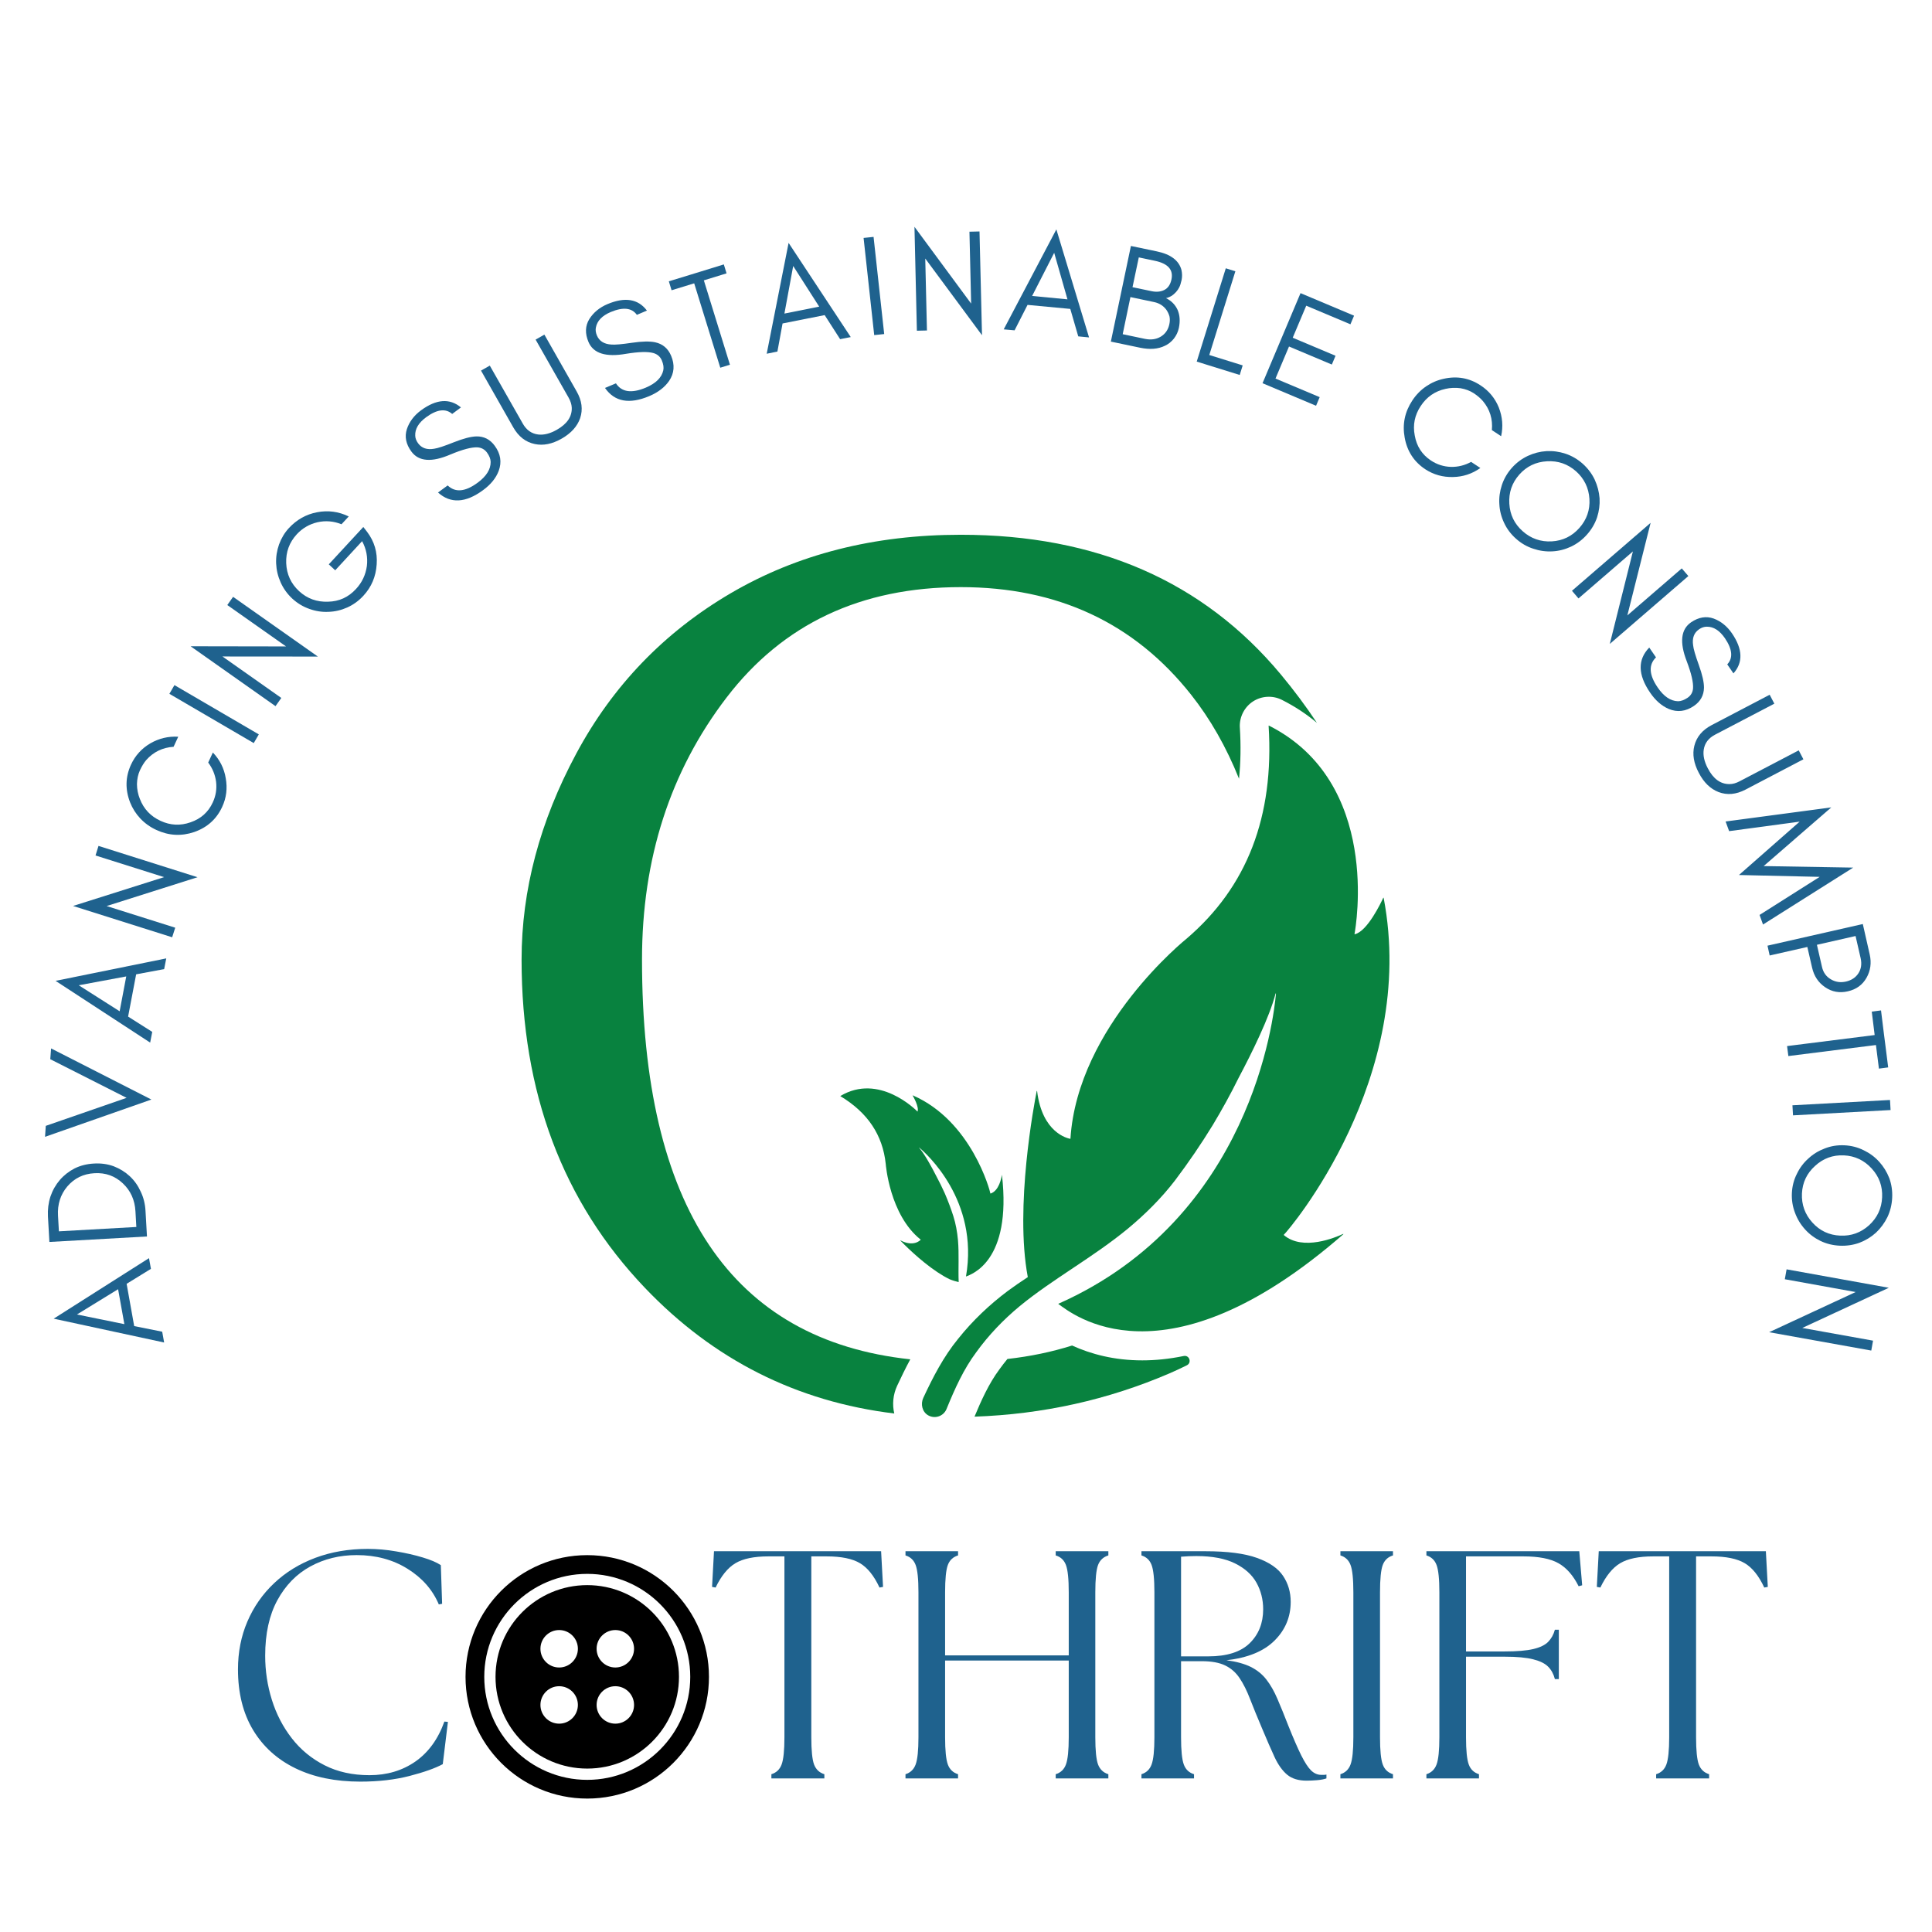 <svg xmlns="http://www.w3.org/2000/svg" xmlns:xlink="http://www.w3.org/1999/xlink" width="500" zoomAndPan="magnify" viewBox="0 0 375 375" height="500" preserveAspectRatio="xMidYMid meet" version="1.0"><defs><g/><clipPath id="a292bab90b"><path d="M 178 140 L 270 140 L 270 275.508 L 178 275.508 Z M 178 140 " clip-rule="nonzero"/></clipPath><clipPath id="af651098ec"><path d="M 101.234 103.758 L 256 103.758 L 256 275 L 101.234 275 Z M 101.234 103.758 " clip-rule="nonzero"/></clipPath><clipPath id="ba645edffc"><path d="M 90.359 301.852 L 137.609 301.852 L 137.609 349.102 L 90.359 349.102 Z M 90.359 301.852 " clip-rule="nonzero"/></clipPath></defs><g fill="#1f628e" fill-opacity="1"><g transform="translate(31.905, 260.86)"><g><path d="M -7.766 -3.844 L -8.984 -10.625 L -16.969 -5.719 Z M -2.984 -16.656 L -2.609 -14.578 L -7.328 -11.672 L -5.859 -3.469 L -0.422 -2.375 L -0.047 -0.281 L -21.484 -4.906 Z M -2.984 -16.656 "/></g></g></g><g fill="#1f628e" fill-opacity="1"><g transform="translate(28.635, 242.093)"><g><path d="M -10.406 -16.25 C -9.031 -16.332 -7.75 -16.156 -6.562 -15.719 C -5.375 -15.258 -4.336 -14.617 -3.453 -13.797 C -2.566 -12.973 -1.859 -11.977 -1.328 -10.812 C -0.773 -9.656 -0.461 -8.398 -0.391 -7.047 L -0.109 -2.094 L -19.047 -1.031 L -19.328 -5.984 C -19.398 -7.336 -19.238 -8.625 -18.844 -9.844 C -18.426 -11.062 -17.82 -12.129 -17.031 -13.047 C -16.25 -13.961 -15.297 -14.711 -14.172 -15.297 C -13.035 -15.859 -11.781 -16.176 -10.406 -16.25 Z M -10.297 -14.375 C -12.453 -14.258 -14.211 -13.398 -15.578 -11.797 C -16.898 -10.223 -17.5 -8.336 -17.375 -6.141 L -17.203 -3.094 L -2.172 -3.938 L -2.344 -6.984 C -2.469 -9.18 -3.281 -10.984 -4.781 -12.391 C -6.301 -13.836 -8.141 -14.5 -10.297 -14.375 Z M -10.297 -14.375 "/></g></g></g><g fill="#1f628e" fill-opacity="1"><g transform="translate(27.65, 222.217)"><g><path d="M 1.734 -8.797 L -18.906 -1.562 L -18.766 -3.688 L -3.078 -9.125 L -17.891 -16.625 L -17.734 -18.719 Z M 1.734 -8.797 "/></g></g></g><g fill="#1f628e" fill-opacity="1"><g transform="translate(29.098, 202.648)"><g><path d="M -5.875 -6.359 L -4.594 -13.125 L -13.812 -11.406 Z M 3.172 -16.625 L 2.766 -14.547 L -2.672 -13.531 L -4.234 -5.328 L 0.453 -2.359 L 0.047 -0.281 L -18.312 -12.266 Z M 3.172 -16.625 "/></g></g></g><g fill="#1f628e" fill-opacity="1"><g transform="translate(32.791, 183.924)"><g><path d="M -12.094 -8.062 L 1.219 -3.859 L 0.625 -2 L -18.609 -8.078 L -0.938 -13.672 L -14.25 -17.875 L -13.672 -19.734 L 5.547 -13.656 Z M -12.094 -8.062 "/></g></g></g><g fill="#1f628e" fill-opacity="1"><g transform="translate(38.395, 166.201)"><g><path d="M 2.922 -20.141 C 4.273 -18.723 5.109 -17.055 5.422 -15.141 C 5.773 -13.203 5.547 -11.352 4.734 -9.594 C 3.641 -7.219 1.828 -5.586 -0.703 -4.703 C -3.191 -3.859 -5.641 -3.992 -8.047 -5.109 C -9.242 -5.66 -10.285 -6.406 -11.172 -7.344 C -12.035 -8.27 -12.691 -9.305 -13.141 -10.453 C -14.117 -12.961 -14.062 -15.406 -12.969 -17.781 C -12.156 -19.539 -10.91 -20.914 -9.234 -21.906 C -7.547 -22.883 -5.734 -23.316 -3.797 -23.203 L -4.703 -21.25 C -6.836 -21.113 -8.609 -20.254 -10.016 -18.672 C -10.461 -18.141 -10.867 -17.477 -11.234 -16.688 C -11.598 -15.895 -11.789 -15 -11.812 -14 C -11.801 -12.988 -11.613 -12.035 -11.25 -11.141 C -10.5 -9.18 -9.16 -7.758 -7.234 -6.875 C -5.328 -5.988 -3.383 -5.895 -1.406 -6.594 C 0.602 -7.281 2.039 -8.566 2.906 -10.453 C 3.5 -11.734 3.711 -13.066 3.547 -14.453 C 3.367 -15.828 2.859 -17.07 2.016 -18.188 Z M 2.922 -20.141 "/></g></g></g><g fill="#1f628e" fill-opacity="1"><g transform="translate(48.189, 146.044)"><g><path d="M 2.047 -3.5 L 1.062 -1.812 L -15.312 -11.375 L -14.328 -13.062 Z M 2.047 -3.5 "/></g></g></g><g fill="#1f628e" fill-opacity="1"><g transform="translate(52.274, 138.783)"><g><path d="M -9.094 -11.359 L 2.328 -3.312 L 1.203 -1.719 L -15.281 -13.344 L 3.25 -13.312 L -8.156 -21.344 L -7.031 -22.938 L 9.422 -11.344 Z M -9.094 -11.359 "/></g></g></g><g fill="#1f628e" fill-opacity="1"><g transform="translate(62.91, 123.586)"><g><path d="M 7.609 -21.297 L 8.328 -20.375 C 9.754 -18.5 10.379 -16.383 10.203 -14.031 C 10.047 -11.664 9.188 -9.641 7.625 -7.953 C 6.727 -6.973 5.68 -6.211 4.484 -5.672 C 3.305 -5.148 2.094 -4.867 0.844 -4.828 C -0.395 -4.766 -1.625 -4.953 -2.844 -5.391 C -4.07 -5.816 -5.188 -6.488 -6.188 -7.406 C -7.164 -8.32 -7.914 -9.367 -8.438 -10.547 C -8.969 -11.734 -9.258 -12.957 -9.312 -14.219 C -9.363 -15.457 -9.176 -16.688 -8.75 -17.906 C -8.301 -19.125 -7.672 -20.176 -6.859 -21.062 C -5.328 -22.719 -3.5 -23.75 -1.375 -24.156 C 0.75 -24.57 2.801 -24.301 4.781 -23.344 L 3.375 -21.828 C 1.844 -22.441 0.289 -22.57 -1.281 -22.219 C -2.852 -21.852 -4.191 -21.078 -5.297 -19.891 C -6.754 -18.305 -7.441 -16.438 -7.359 -14.281 C -7.273 -12.125 -6.441 -10.312 -4.859 -8.844 C -3.285 -7.395 -1.41 -6.711 0.766 -6.797 C 2.91 -6.836 4.719 -7.66 6.188 -9.266 C 7.352 -10.516 8.055 -11.992 8.297 -13.703 C 8.504 -15.422 8.195 -17.035 7.375 -18.547 L 2.156 -12.891 L 0.906 -14.047 Z M 7.609 -21.297 "/></g></g></g><g fill="#1f628e" fill-opacity="1"><g transform="translate(79.579, 106.254)"><g/></g></g><g fill="#1f628e" fill-opacity="1"><g transform="translate(86.815, 99.784)"><g><path d="M 0.641 -11.578 C -3.004 -10.004 -5.539 -10.191 -6.969 -12.141 C -8.02 -13.578 -8.312 -15.023 -7.844 -16.484 C -7.363 -17.93 -6.445 -19.148 -5.094 -20.141 C -2.113 -22.328 0.469 -22.516 2.656 -20.703 L 0.953 -19.438 C -0.316 -20.551 -2.004 -20.336 -4.109 -18.797 C -5.578 -17.711 -6.281 -16.52 -6.219 -15.219 C -6.207 -14.727 -6.02 -14.234 -5.656 -13.734 C -4.957 -12.785 -3.914 -12.438 -2.531 -12.688 C -1.852 -12.781 -0.586 -13.195 1.266 -13.938 C 3.109 -14.664 4.566 -15.047 5.641 -15.078 C 7.117 -15.109 8.312 -14.5 9.219 -13.25 C 10.352 -11.707 10.609 -10.086 9.984 -8.391 C 9.453 -6.984 8.438 -5.734 6.938 -4.641 C 3.551 -2.148 0.641 -2 -1.797 -4.188 L 0.078 -5.562 C 1.547 -4.145 3.477 -4.316 5.875 -6.078 C 7.582 -7.328 8.43 -8.676 8.422 -10.125 C 8.41 -10.695 8.172 -11.305 7.703 -11.953 C 7.234 -12.578 6.609 -12.91 5.828 -12.953 C 4.703 -13.004 2.973 -12.547 0.641 -11.578 Z M 0.641 -11.578 "/></g></g></g><g fill="#1f628e" fill-opacity="1"><g transform="translate(101.288, 89.245)"><g><path d="M 10.641 -13.266 C 11.66 -11.484 11.883 -9.75 11.312 -8.062 C 10.75 -6.469 9.555 -5.148 7.734 -4.109 C 5.891 -3.055 4.145 -2.707 2.5 -3.062 C 0.75 -3.426 -0.633 -4.5 -1.656 -6.281 L -7.922 -17.312 L -6.219 -18.281 L 0.188 -7.016 C 0.895 -5.766 1.895 -5.062 3.188 -4.906 C 4.281 -4.781 5.473 -5.082 6.766 -5.812 C 8.797 -6.957 9.77 -8.406 9.688 -10.156 C 9.656 -10.758 9.453 -11.395 9.078 -12.062 L 2.672 -23.328 L 4.375 -24.297 Z M 10.641 -13.266 "/></g></g></g><g fill="#1f628e" fill-opacity="1"><g transform="translate(118.209, 79.8)"><g><path d="M 3.297 -11.125 C -0.617 -10.438 -3.047 -11.203 -3.984 -13.422 C -4.68 -15.066 -4.629 -16.547 -3.828 -17.859 C -3.023 -19.141 -1.852 -20.109 -0.312 -20.766 C 3.094 -22.203 5.648 -21.785 7.359 -19.516 L 5.406 -18.688 C 4.426 -20.062 2.734 -20.242 0.328 -19.234 C -1.348 -18.523 -2.305 -17.523 -2.547 -16.234 C -2.648 -15.754 -2.582 -15.234 -2.344 -14.672 C -1.883 -13.586 -0.945 -13.004 0.469 -12.922 C 1.145 -12.859 2.469 -12.973 4.438 -13.266 C 6.406 -13.555 7.914 -13.586 8.969 -13.359 C 10.414 -13.047 11.441 -12.18 12.047 -10.766 C 12.797 -8.992 12.672 -7.363 11.672 -5.875 C 10.816 -4.633 9.535 -3.648 7.828 -2.922 C 3.953 -1.285 1.082 -1.812 -0.781 -4.5 L 1.344 -5.391 C 2.457 -3.68 4.391 -3.406 7.141 -4.562 C 9.086 -5.383 10.219 -6.5 10.531 -7.906 C 10.656 -8.457 10.562 -9.102 10.25 -9.844 C 9.945 -10.562 9.41 -11.035 8.641 -11.266 C 7.566 -11.578 5.785 -11.531 3.297 -11.125 Z M 3.297 -11.125 "/></g></g></g><g fill="#1f628e" fill-opacity="1"><g transform="translate(134.899, 72.948)"><g><path d="M -4.547 -16.609 L -5.078 -18.344 L -0.688 -19.688 L 1.188 -20.266 L 5.594 -21.625 L 6.125 -19.891 L 1.719 -18.531 L 6.781 -2.156 L 4.906 -1.578 L -0.156 -17.953 Z M -4.547 -16.609 "/></g></g></g><g fill="#1f628e" fill-opacity="1"><g transform="translate(148.536, 68.707)"><g><path d="M 3.719 -7.844 L 10.469 -9.188 L 5.422 -17.078 Z M 16.594 -3.281 L 14.531 -2.875 L 11.531 -7.547 L 3.359 -5.922 L 2.359 -0.469 L 0.281 -0.047 L 4.531 -21.562 Z M 16.594 -3.281 "/></g></g></g><g fill="#1f628e" fill-opacity="1"><g transform="translate(167.605, 65.277)"><g><path d="M 4.016 -0.438 L 2.078 -0.234 L 0.016 -19.094 L 1.953 -19.297 Z M 4.016 -0.438 "/></g></g></g><g fill="#1f628e" fill-opacity="1"><g transform="translate(175.872, 64.24)"><g><path d="M 3.719 -14.062 L 4.047 -0.094 L 2.094 -0.047 L 1.625 -20.219 L 12.625 -5.312 L 12.297 -19.266 L 14.25 -19.312 L 14.734 0.828 Z M 3.719 -14.062 "/></g></g></g><g fill="#1f628e" fill-opacity="1"><g transform="translate(194.539, 63.898)"><g><path d="M 5.797 -6.453 L 12.656 -5.797 L 10.078 -14.828 Z M 16.844 1.594 L 14.75 1.391 L 13.203 -3.938 L 4.906 -4.719 L 2.391 0.219 L 0.281 0.031 L 10.5 -19.375 Z M 16.844 1.594 "/></g></g></g><g fill="#1f628e" fill-opacity="1"><g transform="translate(213.57, 65.867)"><g><path d="M 15.25 -2.219 C 15.082 -1.445 14.758 -0.754 14.281 -0.141 C 13.789 0.473 13.207 0.938 12.531 1.25 C 11.219 1.895 9.613 2.02 7.719 1.625 L 2.047 0.438 L 5.938 -18.125 L 10.953 -17.078 C 13.66 -16.516 15.258 -15.312 15.75 -13.469 C 15.895 -12.801 15.906 -12.156 15.781 -11.531 C 15.645 -10.906 15.492 -10.43 15.328 -10.109 C 15.16 -9.773 14.953 -9.469 14.703 -9.188 C 14.129 -8.551 13.477 -8.156 12.75 -8 C 13.789 -7.488 14.539 -6.727 15 -5.719 C 15.438 -4.695 15.52 -3.531 15.25 -2.219 Z M 13.812 -11.641 C 14.207 -13.516 13.129 -14.719 10.578 -15.25 L 7.469 -15.906 L 6.25 -10.125 L 9.906 -9.359 C 10.883 -9.148 11.727 -9.227 12.438 -9.594 C 13.145 -9.957 13.602 -10.641 13.812 -11.641 Z M 13.406 -2.969 C 13.52 -3.52 13.523 -4.02 13.422 -4.469 C 13.285 -4.938 13.082 -5.363 12.812 -5.75 C 12.227 -6.531 11.441 -7.023 10.453 -7.234 L 5.844 -8.203 L 4.344 -1 L 8.656 -0.094 C 9.82 0.145 10.844 0.004 11.719 -0.516 C 12.613 -1.047 13.176 -1.863 13.406 -2.969 Z M 13.406 -2.969 "/></g></g></g><g fill="#1f628e" fill-opacity="1"><g transform="translate(230.284, 69.562)"><g><path d="M 4.438 -0.656 L 10.922 1.359 L 10.344 3.219 L 3.859 1.203 L 2.922 0.906 L 2 0.625 L 7.641 -17.484 L 9.5 -16.906 Z M 4.438 -0.656 "/></g></g></g><g fill="#1f628e" fill-opacity="1"><g transform="translate(243.134, 73.57)"><g><path d="M 12.312 5.188 L 1.922 0.812 L 9.297 -16.672 L 19.688 -12.297 L 18.984 -10.625 L 10.406 -14.234 L 7.781 -8.016 L 16.094 -4.516 L 15.375 -2.812 L 7.062 -6.312 L 4.438 -0.094 L 13.016 3.516 Z M 12.312 5.188 "/></g></g></g><g fill="#1f628e" fill-opacity="1"><g transform="translate(259.276, 80.661)"><g/></g></g><g fill="#1f628e" fill-opacity="1"><g transform="translate(267.868, 84.933)"><g><path d="M 19.469 5.906 C 17.863 7.039 16.094 7.625 14.156 7.656 C 12.188 7.707 10.391 7.203 8.766 6.141 C 6.586 4.691 5.258 2.648 4.781 0.016 C 4.301 -2.578 4.797 -4.984 6.266 -7.203 C 6.992 -8.305 7.883 -9.219 8.938 -9.938 C 9.988 -10.656 11.117 -11.145 12.328 -11.406 C 14.941 -12 17.336 -11.57 19.516 -10.125 C 21.141 -9.062 22.316 -7.633 23.047 -5.844 C 23.766 -4.008 23.914 -2.148 23.5 -0.266 L 21.703 -1.453 C 21.898 -3.586 21.32 -5.461 19.969 -7.078 C 19.508 -7.617 18.914 -8.129 18.188 -8.609 C 17.457 -9.086 16.602 -9.41 15.625 -9.578 C 14.625 -9.711 13.648 -9.672 12.703 -9.453 C 10.66 -9.004 9.055 -7.895 7.891 -6.125 C 6.723 -4.363 6.336 -2.457 6.734 -0.406 C 7.098 1.688 8.145 3.305 9.875 4.453 C 11.062 5.234 12.352 5.645 13.75 5.688 C 15.133 5.719 16.441 5.395 17.672 4.719 Z M 19.469 5.906 "/></g></g></g><g fill="#1f628e" fill-opacity="1"><g transform="translate(286.18, 97.112)"><g><path d="M 20.375 5.359 C 21.801 3.754 22.453 1.879 22.328 -0.266 C 22.191 -2.422 21.32 -4.211 19.719 -5.641 C 18.113 -7.055 16.238 -7.703 14.094 -7.578 C 11.938 -7.461 10.145 -6.602 8.719 -5 C 7.289 -3.383 6.645 -1.5 6.781 0.656 C 6.906 2.801 7.77 4.582 9.375 6 C 10.977 7.426 12.859 8.082 15.016 7.969 C 17.16 7.844 18.945 6.973 20.375 5.359 Z M 21.844 6.656 C 20.957 7.656 19.93 8.43 18.766 8.984 C 17.586 9.535 16.383 9.844 15.156 9.906 C 13.883 9.977 12.641 9.805 11.422 9.391 C 10.191 8.992 9.078 8.348 8.078 7.453 C 7.078 6.566 6.305 5.539 5.766 4.375 C 5.211 3.207 4.906 2 4.844 0.75 C 4.758 -0.477 4.922 -1.711 5.328 -2.953 C 5.734 -4.18 6.379 -5.297 7.266 -6.297 C 8.16 -7.297 9.195 -8.07 10.375 -8.625 C 11.539 -9.164 12.742 -9.473 13.984 -9.547 C 15.223 -9.617 16.457 -9.453 17.688 -9.047 C 18.906 -8.641 20.016 -7.992 21.016 -7.109 C 22.016 -6.211 22.789 -5.188 23.344 -4.031 C 23.883 -2.852 24.203 -1.641 24.297 -0.391 C 24.367 0.848 24.207 2.082 23.812 3.312 C 23.395 4.539 22.738 5.656 21.844 6.656 Z M 21.844 6.656 "/></g></g></g><g fill="#1f628e" fill-opacity="1"><g transform="translate(303.742, 113.092)"><g><path d="M 13.203 -6.062 L 2.641 3.062 L 1.375 1.578 L 16.641 -11.609 L 12.125 6.359 L 22.688 -2.766 L 23.969 -1.281 L 8.719 11.891 Z M 13.203 -6.062 "/></g></g></g><g fill="#1f628e" fill-opacity="1"><g transform="translate(315.868, 127.33)"><g><path d="M 11.531 1.031 C 10.102 -2.656 10.383 -5.18 12.375 -6.547 C 13.852 -7.547 15.316 -7.785 16.766 -7.266 C 18.18 -6.734 19.363 -5.773 20.312 -4.391 C 22.395 -1.336 22.488 1.25 20.594 3.375 L 19.391 1.625 C 20.547 0.395 20.395 -1.297 18.938 -3.453 C 17.906 -4.953 16.738 -5.695 15.438 -5.688 C 14.926 -5.695 14.422 -5.531 13.922 -5.188 C 12.941 -4.52 12.555 -3.484 12.766 -2.078 C 12.828 -1.41 13.195 -0.133 13.875 1.75 C 14.551 3.625 14.883 5.094 14.875 6.156 C 14.844 7.645 14.191 8.82 12.922 9.688 C 11.336 10.77 9.711 10.969 8.047 10.281 C 6.66 9.688 5.445 8.625 4.406 7.094 C 2.031 3.613 1.977 0.703 4.25 -1.641 L 5.562 0.266 C 4.094 1.691 4.195 3.633 5.875 6.094 C 7.062 7.844 8.379 8.738 9.828 8.781 C 10.398 8.781 11.02 8.555 11.688 8.109 C 12.332 7.672 12.688 7.062 12.75 6.281 C 12.832 5.145 12.426 3.395 11.531 1.031 Z M 11.531 1.031 "/></g></g></g><g fill="#1f628e" fill-opacity="1"><g transform="translate(325.898, 142.16)"><g><path d="M 12.891 11.109 C 11.078 12.055 9.336 12.211 7.672 11.578 C 6.086 10.961 4.812 9.723 3.844 7.859 C 2.852 5.984 2.562 4.234 2.969 2.609 C 3.406 0.867 4.531 -0.473 6.344 -1.422 L 17.594 -7.312 L 18.5 -5.578 L 7 0.438 C 5.727 1.102 4.992 2.07 4.797 3.344 C 4.629 4.438 4.891 5.641 5.578 6.953 C 6.648 9.023 8.062 10.051 9.812 10.031 C 10.426 10.031 11.066 9.852 11.734 9.5 L 23.234 3.484 L 24.141 5.219 Z M 12.891 11.109 "/></g></g></g><g fill="#1f628e" fill-opacity="1"><g transform="translate(334.842, 159.183)"><g><path d="M 6.688 18.406 L 18.359 11.016 L 2.688 10.656 L 14.469 0.297 L 0.781 2.141 L 0.094 0.266 L 20.609 -2.469 L 7.484 8.922 L 24.859 9.219 L 7.359 20.266 Z M 6.688 18.406 "/></g></g></g><g fill="#1f628e" fill-opacity="1"><g transform="translate(342.601, 181.508)"><g><path d="M 10.062 1.875 L 11.047 6.172 C 11.285 7.234 11.844 8.023 12.719 8.547 C 13.613 9.098 14.602 9.254 15.688 9.016 C 16.781 8.766 17.594 8.223 18.125 7.391 C 18.656 6.566 18.797 5.594 18.547 4.469 L 17.562 0.172 Z M 16.062 10.906 C 14.445 11.281 12.977 11.016 11.656 10.109 C 10.344 9.223 9.5 7.957 9.125 6.312 L 8.203 2.297 L 0.891 3.953 L 0.469 2.047 L 18.969 -2.156 L 20.312 3.766 C 20.676 5.398 20.469 6.906 19.688 8.281 C 18.906 9.664 17.695 10.539 16.062 10.906 Z M 16.062 10.906 "/></g></g></g><g fill="#1f628e" fill-opacity="1"><g transform="translate(346.167, 197.949)"><g><path d="M 17.141 -1.594 L 18.938 -1.828 L 19.5 2.719 L 19.75 4.656 L 20.328 9.234 L 18.531 9.469 L 17.953 4.891 L 0.953 7.031 L 0.703 5.094 L 17.703 2.953 Z M 17.141 -1.594 "/></g></g></g><g fill="#1f628e" fill-opacity="1"><g transform="translate(347.803, 212.443)"><g><path d="M 0.219 4.047 L 0.109 2.094 L 19.047 1.062 L 19.156 3.016 Z M 0.219 4.047 "/></g></g></g><g fill="#1f628e" fill-opacity="1"><g transform="translate(348.537, 220.614)"><g><path d="M 8.641 19.219 C 10.785 19.32 12.656 18.648 14.25 17.203 C 15.844 15.742 16.688 13.938 16.781 11.781 C 16.883 9.645 16.211 7.785 14.766 6.203 C 13.305 4.598 11.504 3.742 9.359 3.641 C 7.211 3.547 5.348 4.227 3.766 5.688 C 2.172 7.125 1.32 8.91 1.219 11.047 C 1.125 13.203 1.801 15.082 3.25 16.688 C 4.695 18.281 6.492 19.125 8.641 19.219 Z M 8.547 21.172 C 7.211 21.109 5.969 20.801 4.812 20.25 C 3.645 19.676 2.648 18.93 1.828 18.016 C 0.973 17.078 0.32 16.004 -0.125 14.797 C -0.594 13.578 -0.797 12.297 -0.734 10.953 C -0.672 9.617 -0.348 8.379 0.234 7.234 C 0.785 6.078 1.531 5.082 2.469 4.25 C 3.375 3.406 4.438 2.754 5.656 2.297 C 6.852 1.828 8.117 1.625 9.453 1.688 C 10.797 1.75 12.051 2.07 13.219 2.656 C 14.383 3.219 15.383 3.961 16.219 4.891 C 17.051 5.805 17.703 6.863 18.172 8.062 C 18.609 9.258 18.797 10.523 18.734 11.859 C 18.672 13.203 18.363 14.457 17.812 15.625 C 17.238 16.789 16.492 17.801 15.578 18.656 C 14.66 19.488 13.594 20.141 12.375 20.609 C 11.164 21.047 9.891 21.234 8.547 21.172 Z M 8.547 21.172 "/></g></g></g><g fill="#1f628e" fill-opacity="1"><g transform="translate(347.151, 244.315)"><g><path d="M 13.031 6.469 L -0.719 3.984 L -0.375 2.062 L 19.469 5.641 L 2.672 13.438 L 16.406 15.906 L 16.062 17.828 L -3.766 14.266 Z M 13.031 6.469 "/></g></g></g><g clip-path="url(#a292bab90b)"><path fill="#08823f" d="M 179.207 271.332 C 181.082 267.309 183.137 263.32 185.98 259.852 C 188.797 256.316 192.09 253.211 195.637 250.551 C 196.898 249.621 198.184 248.75 199.477 247.902 C 199.488 247.895 199.496 247.879 199.492 247.863 C 196.93 234.254 200.75 214.168 201.223 211.773 C 201.234 211.73 201.297 211.738 201.301 211.785 C 202.293 219.922 207.258 220.961 207.738 221.043 C 207.758 221.047 207.773 221.031 207.773 221.008 C 209.168 199.113 230.297 182.211 230.297 182.211 C 242.051 172.168 247.34 158.527 246.238 140.879 C 246.234 140.848 246.27 140.824 246.297 140.84 C 268.109 151.84 263.164 179.922 262.91 181.289 C 262.906 181.324 262.926 181.34 262.957 181.332 C 265.395 180.816 268.09 175.133 268.488 174.266 C 268.508 174.227 268.559 174.238 268.566 174.277 C 275.238 209.246 250.219 238.715 249.176 239.68 C 249.16 239.691 249.164 239.711 249.184 239.723 C 252.906 242.895 259.297 240.16 260.695 239.504 C 260.738 239.484 260.766 239.543 260.73 239.574 C 225.84 269.98 207.926 254.863 205.441 253.109 C 205.41 253.086 205.422 253.062 205.449 253.051 C 242.832 236.445 247.258 197.551 247.66 192.871 C 247.664 192.82 247.598 192.805 247.586 192.852 C 246.402 197.457 242.969 204.402 240.391 209.262 C 238.859 212.367 237.184 215.398 235.406 218.359 C 233.145 222.055 230.703 225.629 228.086 229.098 C 225.418 232.582 222.277 235.691 218.906 238.492 C 212.121 244.078 204.418 248.199 197.949 253.504 C 194.73 256.172 191.871 259.164 189.477 262.484 C 187.023 265.77 185.336 269.551 183.781 273.34 L 183.715 273.504 C 183.699 273.535 183.688 273.566 183.672 273.598 C 183.059 274.918 181.441 275.449 180.152 274.711 C 179.004 274.051 178.648 272.539 179.207 271.332 " fill-opacity="1" fill-rule="nonzero"/></g><path fill="#08823f" d="M 178.074 215.746 C 178.082 215.75 178.094 215.75 178.094 215.738 C 178.426 214.891 177.312 212.922 177.145 212.629 C 177.137 212.613 177.148 212.602 177.164 212.605 C 188.578 217.566 192.168 231.148 192.238 231.66 C 192.242 231.668 192.25 231.668 192.254 231.668 C 193.902 231.156 194.371 228.652 194.457 228.09 C 194.461 228.074 194.484 228.074 194.484 228.094 C 196.402 244.887 188.516 247.352 187.512 247.766 C 187.504 247.766 187.496 247.762 187.5 247.75 C 190.062 232.953 179.691 223.805 178.418 222.742 C 178.406 222.734 178.387 222.754 178.398 222.766 C 179.496 224.047 180.828 226.492 181.723 228.258 C 182.316 229.352 182.863 230.473 183.375 231.609 C 183.996 233.047 184.547 234.508 185.031 236.008 C 185.516 237.523 185.793 239.109 185.941 240.703 C 186.176 243.453 185.973 246.199 186.078 248.852 C 185.539 248.727 184.949 248.559 184.355 248.316 C 184.34 248.309 184.324 248.305 184.312 248.297 C 183.562 247.934 182.805 247.492 182.059 246.992 L 182.051 246.992 C 178.5 244.652 175.219 241.273 174.746 240.777 C 174.734 240.762 174.746 240.746 174.762 240.75 C 177.309 242.078 178.586 240.766 178.703 240.637 C 178.711 240.629 178.707 240.621 178.703 240.613 C 172.652 235.801 171.922 225.934 171.922 225.934 C 171.336 220.316 168.434 215.961 163.117 212.762 C 163.109 212.758 163.105 212.738 163.117 212.734 C 170.59 208.25 177.73 215.391 178.074 215.746 " fill-opacity="1" fill-rule="nonzero"/><g clip-path="url(#af651098ec)"><path fill="#08823f" d="M 248.609 130.91 C 233.551 112.832 212.848 103.797 186.5 103.797 C 169.629 103.797 154.746 107.582 141.832 115.148 C 128.926 122.715 118.93 133.09 111.855 146.27 C 104.777 159.449 101.238 172.777 101.238 186.262 C 101.238 212.016 109.215 233.254 125.18 249.973 C 138.504 263.926 154.633 272.059 173.578 274.359 C 173.164 272.613 173.332 270.711 174.137 268.973 C 174.926 267.285 175.762 265.559 176.688 263.844 C 141.973 260.121 124.613 234.254 124.613 186.254 C 124.613 166.648 130.082 149.691 141.02 135.402 C 151.957 121.109 167.117 113.961 186.5 113.961 C 205.277 113.961 220.176 120.918 231.188 134.836 C 234.926 139.559 238.02 144.992 240.492 151.148 C 240.816 148.023 240.871 144.723 240.656 141.23 C 240.648 141.199 240.648 141.164 240.648 141.133 C 240.559 139.156 241.543 137.23 243.207 136.148 C 244.871 135.066 247.027 134.945 248.801 135.836 C 251.359 137.125 253.621 138.629 255.613 140.305 C 253.5 137.109 251.16 133.977 248.609 130.91 " fill-opacity="1" fill-rule="nonzero"/></g><path fill="#08823f" d="M 221.719 264.047 C 216.281 264.051 211.742 262.828 208.09 261.164 C 204.18 262.402 200.004 263.277 195.539 263.777 C 195.004 264.426 194.496 265.082 194.012 265.754 C 193.996 265.785 193.98 265.805 193.961 265.828 C 191.922 268.559 190.414 271.941 189.152 274.973 C 202.434 274.508 215.043 271.711 226.988 266.574 C 228.133 266.078 229.258 265.555 230.371 265 C 231.375 264.496 230.859 262.973 229.758 263.199 C 226.891 263.789 224.211 264.047 221.719 264.047 " fill-opacity="1" fill-rule="nonzero"/><g clip-path="url(#ba645edffc)"><path fill="#000000" d="M 113.984 305.488 C 125.008 305.488 133.977 314.453 133.977 325.477 C 133.977 336.5 125.008 345.469 113.984 345.469 C 102.961 345.469 93.996 336.5 93.996 325.477 C 93.996 314.453 102.961 305.488 113.984 305.488 M 113.984 301.852 C 100.938 301.852 90.359 312.43 90.359 325.477 C 90.359 338.523 100.938 349.102 113.984 349.102 C 127.031 349.102 137.609 338.523 137.609 325.477 C 137.609 312.43 127.031 301.852 113.984 301.852 Z M 113.984 301.852 " fill-opacity="1" fill-rule="nonzero"/></g><path fill="#000000" d="M 113.984 307.672 C 104.152 307.672 96.18 315.645 96.18 325.477 C 96.18 335.309 104.152 343.281 113.984 343.281 C 123.816 343.281 131.789 335.309 131.789 325.477 C 131.789 315.645 123.816 307.672 113.984 307.672 Z M 108.531 334.562 C 106.527 334.562 104.898 332.934 104.898 330.93 C 104.898 328.922 106.527 327.293 108.531 327.293 C 110.539 327.293 112.168 328.922 112.168 330.93 C 112.168 332.934 110.539 334.562 108.531 334.562 Z M 108.531 323.66 C 106.527 323.66 104.898 322.031 104.898 320.023 C 104.898 318.02 106.527 316.391 108.531 316.391 C 110.539 316.391 112.168 318.02 112.168 320.023 C 112.168 322.031 110.539 323.66 108.531 323.66 Z M 119.438 334.562 C 117.43 334.562 115.801 332.934 115.801 330.93 C 115.801 328.922 117.43 327.293 119.438 327.293 C 121.441 327.293 123.07 328.922 123.07 330.93 C 123.07 332.934 121.441 334.562 119.438 334.562 Z M 119.438 323.66 C 117.43 323.66 115.801 322.031 115.801 320.023 C 115.801 318.02 117.43 316.391 119.438 316.391 C 121.441 316.391 123.07 318.02 123.07 320.023 C 123.07 322.031 121.441 323.66 119.438 323.66 Z M 119.438 323.66 " fill-opacity="1" fill-rule="nonzero"/><g fill="#1f628e" fill-opacity="1"><g transform="translate(137.195, 345.187)"><g><path d="M 12.531 0 L 12.531 -0.812 C 13.5 -1.113 14.16 -1.742 14.516 -2.703 C 14.879 -3.672 15.062 -5.438 15.062 -8 L 15.062 -43.094 L 11.969 -43.094 C 9.156 -43.094 7.016 -42.648 5.547 -41.766 C 4.078 -40.891 2.797 -39.316 1.703 -37.047 L 1.016 -37.172 L 1.391 -44.094 L 33.828 -44.094 L 34.203 -37.172 L 33.516 -37.047 C 32.461 -39.316 31.203 -40.891 29.734 -41.766 C 28.266 -42.648 26.102 -43.094 23.25 -43.094 L 20.281 -43.094 L 20.281 -8 C 20.281 -5.438 20.457 -3.672 20.812 -2.703 C 21.176 -1.742 21.844 -1.113 22.812 -0.812 L 22.812 0 Z M 12.531 0 "/></g></g></g><g fill="#1f628e" fill-opacity="1"><g transform="translate(172.537, 345.187)"><g><path d="M 3.219 0 L 3.219 -0.812 C 4.176 -1.113 4.832 -1.742 5.188 -2.703 C 5.551 -3.672 5.734 -5.438 5.734 -8 L 5.734 -36.094 C 5.734 -38.695 5.551 -40.473 5.188 -41.422 C 4.832 -42.367 4.176 -42.988 3.219 -43.281 L 3.219 -44.094 L 13.422 -44.094 L 13.422 -43.281 C 12.453 -42.988 11.789 -42.367 11.438 -41.422 C 11.082 -40.473 10.906 -38.695 10.906 -36.094 L 10.906 -23.875 L 34.906 -23.875 L 34.906 -36.094 C 34.906 -38.695 34.723 -40.473 34.359 -41.422 C 34.004 -42.367 33.344 -42.988 32.375 -43.281 L 32.375 -44.094 L 42.594 -44.094 L 42.594 -43.281 C 41.625 -42.988 40.957 -42.367 40.594 -41.422 C 40.238 -40.473 40.062 -38.695 40.062 -36.094 L 40.062 -8 C 40.062 -5.438 40.238 -3.672 40.594 -2.703 C 40.957 -1.742 41.625 -1.113 42.594 -0.812 L 42.594 0 L 32.375 0 L 32.375 -0.812 C 33.344 -1.113 34.004 -1.742 34.359 -2.703 C 34.723 -3.672 34.906 -5.438 34.906 -8 L 34.906 -22.875 L 10.906 -22.875 L 10.906 -8 C 10.906 -5.438 11.082 -3.672 11.438 -2.703 C 11.789 -1.742 12.453 -1.113 13.422 -0.812 L 13.422 0 Z M 3.219 0 "/></g></g></g><g fill="#1f628e" fill-opacity="1"><g transform="translate(218.336, 345.187)"><g><path d="M 35.281 0.438 C 33.688 0.438 32.426 0.051 31.5 -0.719 C 30.57 -1.5 29.758 -2.633 29.062 -4.125 C 28.375 -5.613 27.57 -7.453 26.656 -9.641 C 25.727 -11.828 24.945 -13.738 24.312 -15.375 C 23.688 -17.008 23.004 -18.375 22.266 -19.469 C 21.535 -20.562 20.602 -21.379 19.469 -21.922 C 18.332 -22.473 16.82 -22.75 14.938 -22.75 L 10.906 -22.75 L 10.906 -8 C 10.906 -5.438 11.082 -3.672 11.438 -2.703 C 11.789 -1.742 12.453 -1.113 13.422 -0.812 L 13.422 0 L 3.219 0 L 3.219 -0.812 C 4.176 -1.113 4.832 -1.742 5.188 -2.703 C 5.551 -3.672 5.734 -5.438 5.734 -8 L 5.734 -36.094 C 5.734 -38.695 5.551 -40.473 5.188 -41.422 C 4.832 -42.367 4.176 -42.988 3.219 -43.281 L 3.219 -44.094 L 15.625 -44.094 C 19.906 -44.094 23.242 -43.66 25.641 -42.797 C 28.035 -41.941 29.723 -40.781 30.703 -39.312 C 31.691 -37.844 32.188 -36.16 32.188 -34.266 C 32.188 -31.328 31.133 -28.816 29.031 -26.734 C 26.938 -24.66 23.832 -23.395 19.719 -22.938 C 21.645 -22.676 23.219 -22.242 24.438 -21.641 C 25.656 -21.035 26.664 -20.219 27.469 -19.188 C 28.27 -18.156 28.984 -16.906 29.609 -15.438 C 30.242 -13.969 30.938 -12.266 31.688 -10.328 C 32.695 -7.805 33.547 -5.852 34.234 -4.469 C 34.93 -3.082 35.57 -2.102 36.156 -1.531 C 36.75 -0.969 37.398 -0.688 38.109 -0.688 C 38.328 -0.688 38.508 -0.688 38.656 -0.688 C 38.801 -0.688 38.957 -0.707 39.125 -0.75 L 39.125 0 C 38.664 0.164 38.066 0.281 37.328 0.344 C 36.586 0.406 35.906 0.438 35.281 0.438 Z M 10.906 -23.688 L 16.188 -23.688 C 19.801 -23.688 22.477 -24.535 24.219 -26.234 C 25.969 -27.941 26.844 -30.141 26.844 -32.828 C 26.844 -34.711 26.41 -36.43 25.547 -37.984 C 24.68 -39.535 23.289 -40.785 21.375 -41.734 C 19.469 -42.68 16.961 -43.156 13.859 -43.156 C 13.398 -43.156 12.914 -43.145 12.406 -43.125 C 11.906 -43.102 11.406 -43.07 10.906 -43.031 Z M 10.906 -23.688 "/></g></g></g><g fill="#1f628e" fill-opacity="1"><g transform="translate(256.953, 345.187)"><g><path d="M 3.219 0 L 3.219 -0.812 C 4.176 -1.113 4.832 -1.742 5.188 -2.703 C 5.551 -3.672 5.734 -5.438 5.734 -8 L 5.734 -36.094 C 5.734 -38.695 5.551 -40.473 5.188 -41.422 C 4.832 -42.367 4.176 -42.988 3.219 -43.281 L 3.219 -44.094 L 13.422 -44.094 L 13.422 -43.281 C 12.453 -42.988 11.789 -42.367 11.438 -41.422 C 11.082 -40.473 10.906 -38.695 10.906 -36.094 L 10.906 -8 C 10.906 -5.438 11.082 -3.672 11.438 -2.703 C 11.789 -1.742 12.453 -1.113 13.422 -0.812 L 13.422 0 Z M 3.219 0 "/></g></g></g><g fill="#1f628e" fill-opacity="1"><g transform="translate(273.647, 345.187)"><g><path d="M 3.219 0 L 3.219 -0.812 C 4.176 -1.113 4.832 -1.742 5.188 -2.703 C 5.551 -3.672 5.734 -5.438 5.734 -8 L 5.734 -36.094 C 5.734 -38.695 5.551 -40.473 5.188 -41.422 C 4.832 -42.367 4.176 -42.988 3.219 -43.281 L 3.219 -44.094 L 32.891 -44.094 L 33.453 -37.484 L 32.766 -37.297 C 31.711 -39.398 30.406 -40.891 28.844 -41.766 C 27.289 -42.648 25.023 -43.094 22.047 -43.094 L 10.906 -43.094 L 10.906 -24.641 L 18.391 -24.641 C 20.785 -24.641 22.645 -24.797 23.969 -25.109 C 25.289 -25.422 26.254 -25.891 26.859 -26.516 C 27.473 -27.148 27.906 -27.93 28.156 -28.859 L 28.922 -28.859 L 28.922 -19.281 L 28.156 -19.281 C 27.906 -20.25 27.473 -21.047 26.859 -21.672 C 26.254 -22.297 25.289 -22.773 23.969 -23.109 C 22.645 -23.453 20.785 -23.625 18.391 -23.625 L 10.906 -23.625 L 10.906 -8 C 10.906 -5.438 11.082 -3.672 11.438 -2.703 C 11.789 -1.742 12.453 -1.113 13.422 -0.812 L 13.422 0 Z M 3.219 0 "/></g></g></g><g fill="#1f628e" fill-opacity="1"><g transform="translate(308.926, 345.187)"><g><path d="M 12.531 0 L 12.531 -0.812 C 13.5 -1.113 14.16 -1.742 14.516 -2.703 C 14.879 -3.672 15.062 -5.438 15.062 -8 L 15.062 -43.094 L 11.969 -43.094 C 9.156 -43.094 7.016 -42.648 5.547 -41.766 C 4.078 -40.891 2.797 -39.316 1.703 -37.047 L 1.016 -37.172 L 1.391 -44.094 L 33.828 -44.094 L 34.203 -37.172 L 33.516 -37.047 C 32.461 -39.316 31.203 -40.891 29.734 -41.766 C 28.266 -42.648 26.102 -43.094 23.25 -43.094 L 20.281 -43.094 L 20.281 -8 C 20.281 -5.438 20.457 -3.672 20.812 -2.703 C 21.176 -1.742 21.844 -1.113 22.812 -0.812 L 22.812 0 Z M 12.531 0 "/></g></g></g><g fill="#1f628e" fill-opacity="1"><g transform="translate(42.91, 345.187)"><g><path d="M 27.031 0.625 C 22.195 0.625 18.004 -0.234 14.453 -1.953 C 10.91 -3.672 8.16 -6.156 6.203 -9.406 C 4.254 -12.664 3.281 -16.586 3.281 -21.172 C 3.281 -24.523 3.891 -27.617 5.109 -30.453 C 6.328 -33.297 8.055 -35.773 10.297 -37.891 C 12.547 -40.016 15.211 -41.656 18.297 -42.812 C 21.391 -43.969 24.781 -44.547 28.469 -44.547 C 30.281 -44.547 32.117 -44.383 33.984 -44.062 C 35.859 -43.75 37.57 -43.359 39.125 -42.891 C 40.676 -42.43 41.852 -41.93 42.656 -41.391 L 42.906 -33.891 L 42.266 -33.766 C 41.055 -36.617 39.031 -38.926 36.188 -40.688 C 33.352 -42.457 30.066 -43.344 26.328 -43.344 C 23.016 -43.344 20.016 -42.609 17.328 -41.141 C 14.641 -39.672 12.504 -37.484 10.922 -34.578 C 9.348 -31.68 8.562 -28.094 8.562 -23.812 C 8.562 -20.875 8.992 -18.02 9.859 -15.25 C 10.723 -12.477 12.016 -9.988 13.734 -7.781 C 15.453 -5.57 17.57 -3.828 20.094 -2.547 C 22.613 -1.266 25.516 -0.625 28.797 -0.625 C 32.191 -0.625 35.16 -1.504 37.703 -3.266 C 40.242 -5.035 42.125 -7.625 43.344 -11.031 L 44.031 -10.969 L 43.031 -2.766 C 41.562 -1.973 39.406 -1.207 36.562 -0.469 C 33.727 0.258 30.551 0.625 27.031 0.625 Z M 27.031 0.625 "/></g></g></g></svg>